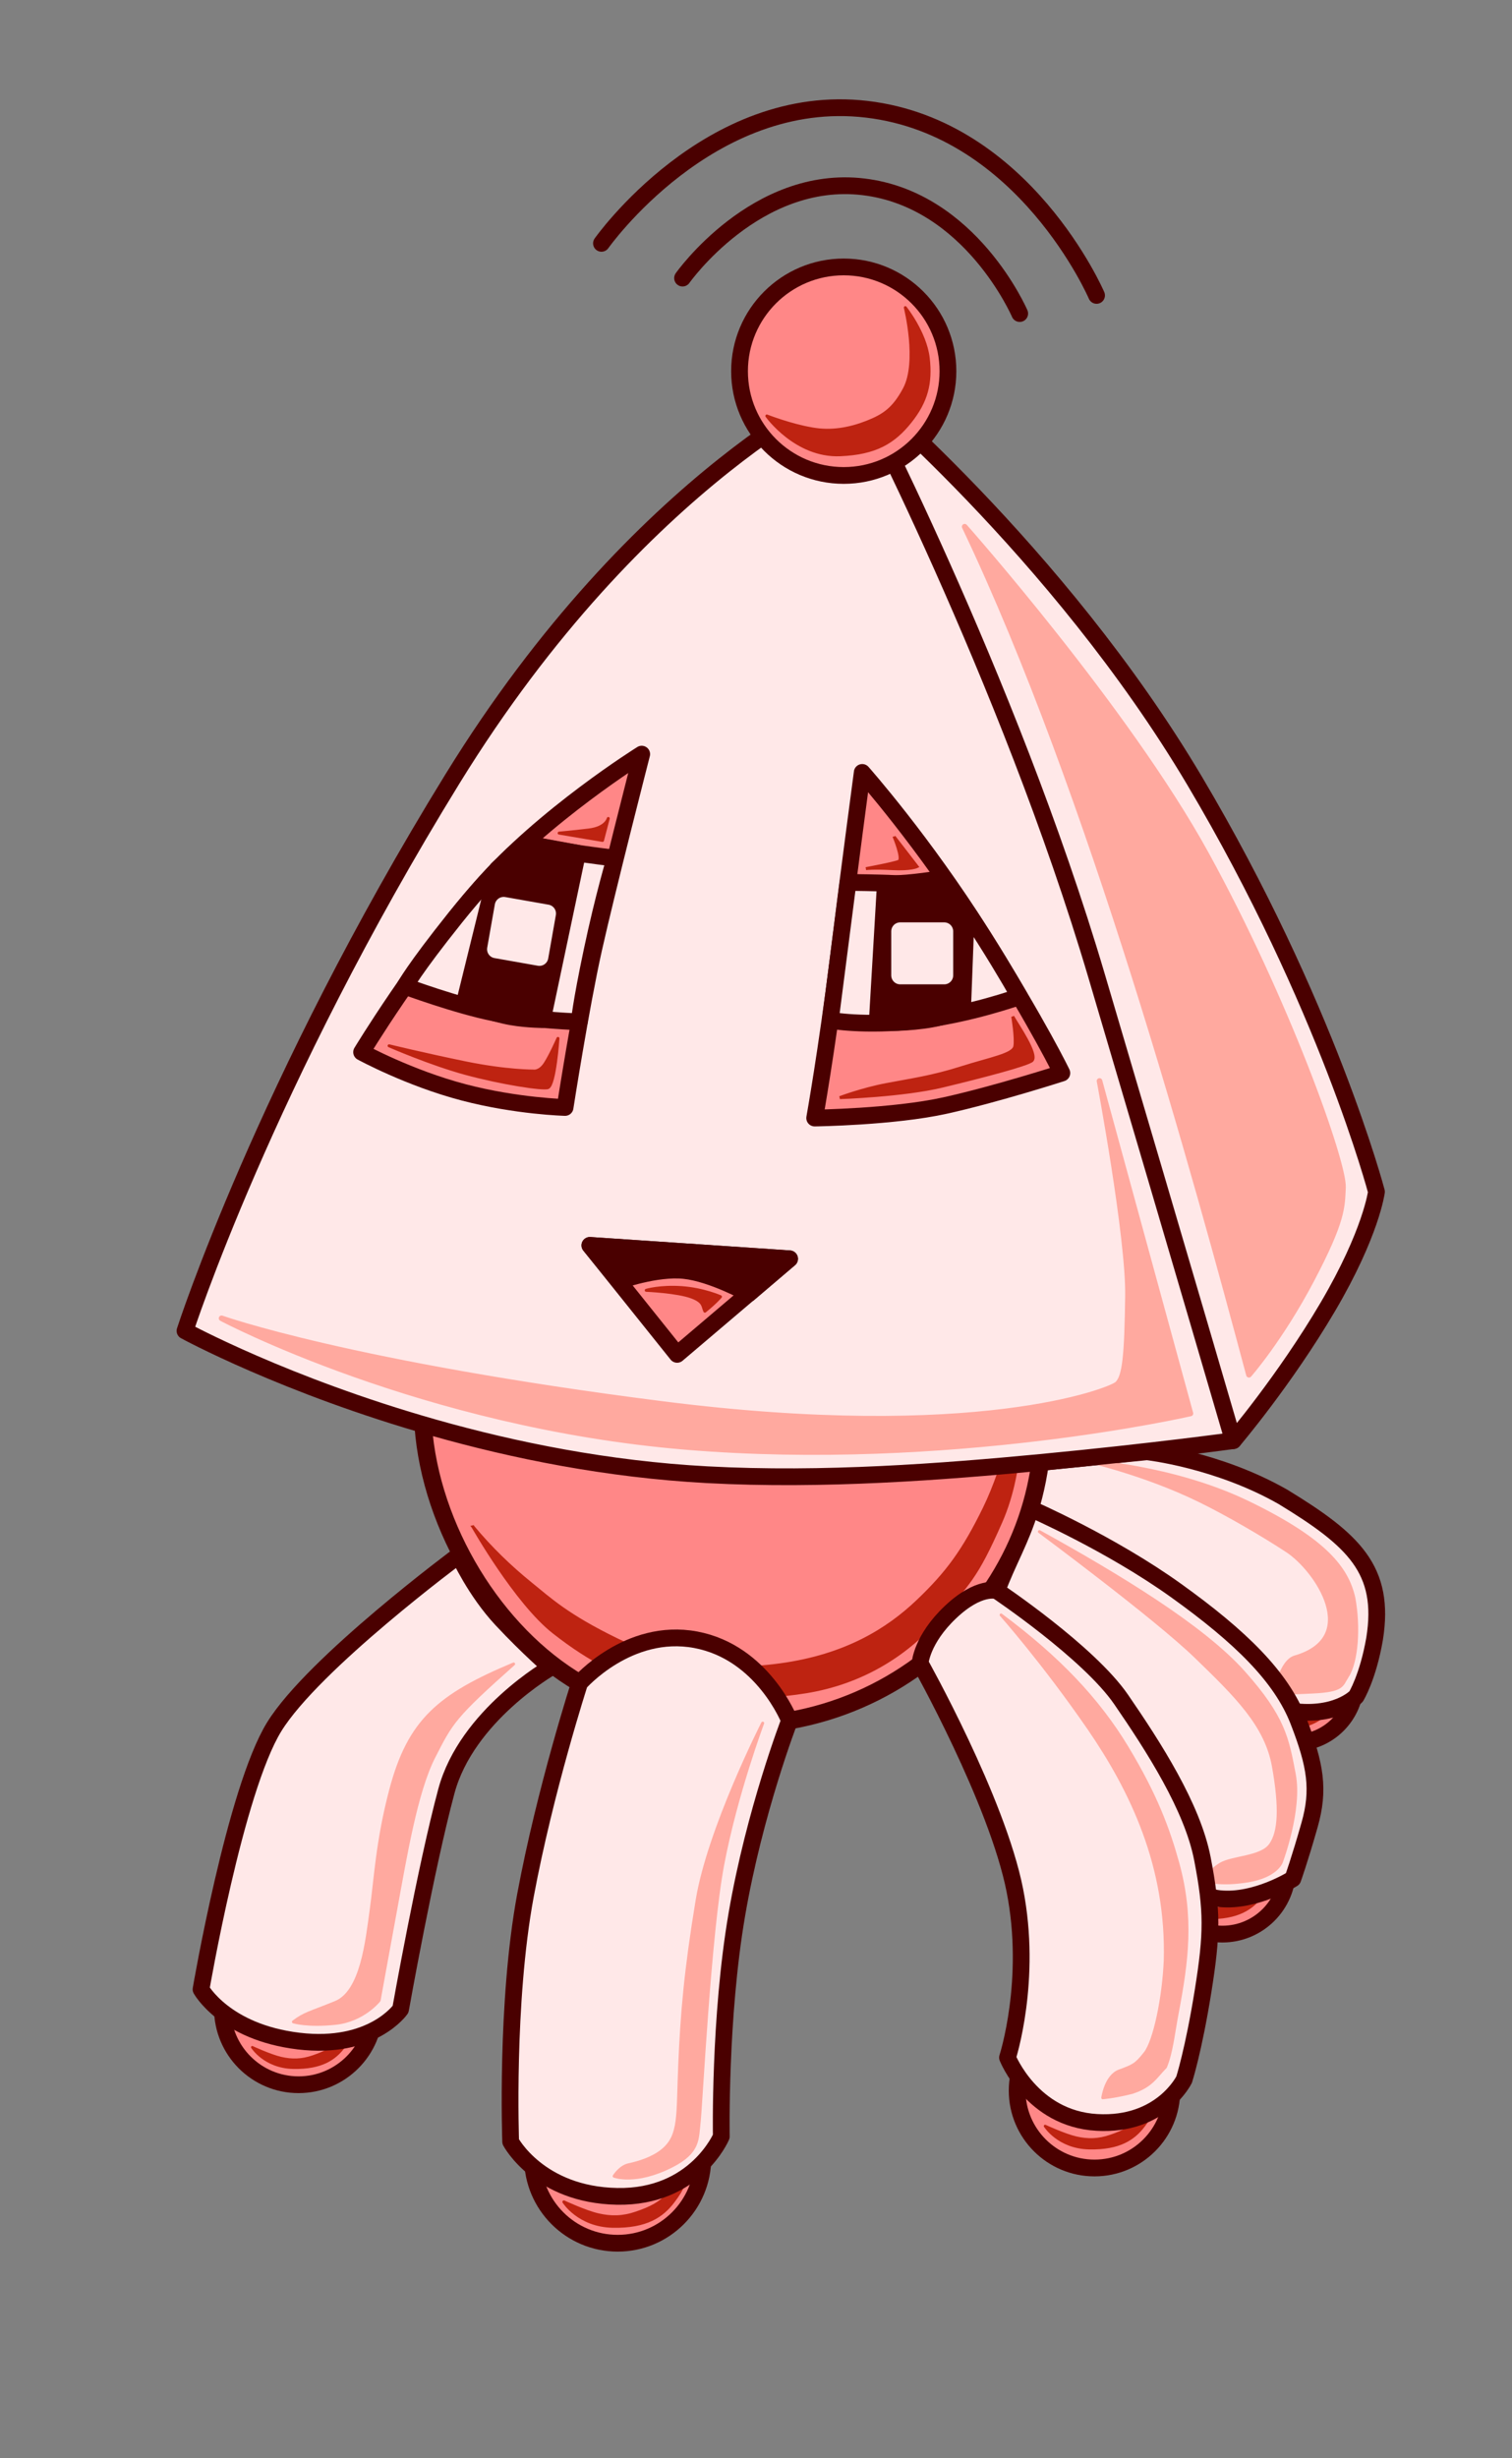 <?xml version="1.0" encoding="UTF-8" standalone="no"?>
<!-- Created with Inkscape (http://www.inkscape.org/) -->

<svg
   xmlns:dc="http://purl.org/dc/elements/1.1/"
   xmlns:cc="http://creativecommons.org/ns#"
   xmlns:rdf="http://www.w3.org/1999/02/22-rdf-syntax-ns#"
   xmlns:svg="http://www.w3.org/2000/svg"
   xmlns="http://www.w3.org/2000/svg"
   xmlns:sodipodi="http://sodipodi.sourceforge.net/DTD/sodipodi-0.dtd"
   xmlns:inkscape="http://www.inkscape.org/namespaces/inkscape"
   width="135.33mm"
   height="219.894mm"
   viewBox="0 0 135.33 219.894"
   version="1.1"
   id="svg8"
   inkscape:version="0.92.5 (2060ec1f9f, 2020-04-08)"
   sodipodi:docname="Sabrina.svg"
   inkscape:export-filename="/home/michael/Documents/Drawing/Artwork/Robin.png"
   inkscape:export-xdpi="96"
   inkscape:export-ydpi="96">
  <rect x="0" y="0" width="135.33" height="219.894" fill="#808080" stroke="none"/>
  <defs
     id="defs2" />
  <sodipodi:namedview
     id="base"
     pagecolor="#ffffff"
     bordercolor="#666666"
     borderopacity="1.0"
     inkscape:pageopacity="0.0"
     inkscape:pageshadow="2"
     inkscape:zoom="1.0000001"
     inkscape:cx="372.60307"
     inkscape:cy="396.59622"
     inkscape:document-units="mm"
     inkscape:current-layer="layer1"
     showgrid="false"
     inkscape:window-width="2488"
     inkscape:window-height="1376"
     inkscape:window-x="72"
     inkscape:window-y="27"
     inkscape:window-maximized="1"
     showguides="true"
     fit-margin-top="0"
     fit-margin-left="0"
     fit-margin-right="0"
     fit-margin-bottom="0" />
  <g
     inkscape:label="Layer 1"
     inkscape:groupmode="layer"
     id="layer1"
     transform="translate(-37.335,-38.553)"
     style="display:inline">
    <circle
       style="opacity:1;fill:#ff8787;fill-opacity:1;stroke:#4a0000;stroke-width:1.5;stroke-linecap:round;stroke-linejoin:round;stroke-miterlimit:4;stroke-dasharray:none;stroke-dashoffset:0;stroke-opacity:1"
       id="path1019"
       cx="153.19"
       cy="188.99"
       r="5.476" />
    <path
       sodipodi:nodetypes="cczsczzzcc"
       inkscape:connector-curvature="0"
       id="path1057"
       d="m 147.812,191.207 c 0,0 1.193,1.909 3.937,1.969 2.744,0.06 4.01,-0.859 4.862,-1.969 0.852,-1.11 1.016,-1.642 1.104,-2.893 0.094,-1.342 0.03,-2.804 0.03,-2.804 0,0 -0.835,4.057 -1.432,4.922 -0.597,0.865 -1.57,1.297 -2.655,1.67 -1.085,0.374 -2.028,0.388 -3.072,0.149 -1.044,-0.239 -2.774,-1.044 -2.774,-1.044 z"
       style="fill:#be2311;fill-opacity:1;stroke:#be2311;stroke-width:0.239;stroke-linecap:butt;stroke-linejoin:round;stroke-miterlimit:4;stroke-dasharray:none;stroke-opacity:1" />
    <path
       style="fill:#ffe8e8;fill-opacity:1;stroke:#4a0000;stroke-width:1.5;stroke-linecap:round;stroke-linejoin:round;stroke-miterlimit:4;stroke-dasharray:none;stroke-opacity:1"
       d="m 130.435,169.381 9.558,-0.959 c 0,0 6.302,0.69 12.171,4.035 6.352,3.87 9.192,6.521 8.202,12.7 -0.595,3.44 -1.654,5.159 -1.654,5.159 0,0 -1.852,1.984 -6.152,1.257 -9.295,-5.545 -14.098,-10.672 -22.991,-18.065 z"
       id="path1323"
       inkscape:connector-curvature="0"
       sodipodi:nodetypes="cccccccc" />
    <path
       style="fill:#ffa99f;fill-opacity:1;stroke:#ffa99f;stroke-width:0.265px;stroke-linecap:butt;stroke-linejoin:miter;stroke-opacity:1"
       d="m 134.239,169.15 c 0.331,0.132 8.012,0.507 14.858,3.83 6.846,3.323 8.828,5.861 9.417,8.539 0.463,2.514 0.293,5.657 -0.595,7.011 -0.516,0.787 -0.331,1.257 -3.109,1.389 -2.778,0.132 -3.373,0.132 -3.373,0.132 0,0 0.483,-2.883 1.797,-3.271 5.963,-1.73 1.918,-7.748 -0.689,-9.475 -2.148,-1.414 -5.325,-3.264 -7.789,-4.473 -5.148,-2.527 -10.518,-3.683 -10.518,-3.683 z"
       id="path1102"
       inkscape:connector-curvature="0"
       sodipodi:nodetypes="czcsccccsc" />
    <circle
       style="opacity:1;fill:#ff8787;fill-opacity:1;stroke:#4a0000;stroke-width:1.5;stroke-linecap:round;stroke-linejoin:round;stroke-miterlimit:4;stroke-dasharray:none;stroke-dashoffset:0;stroke-opacity:1"
       id="path1009"
       cx="92.62"
       cy="231.6"
       r="7.624" />
    <path
       style="fill:#be2311;stroke:#be2311;stroke-width:0.265;stroke-linecap:butt;stroke-linejoin:round;stroke-miterlimit:4;stroke-dasharray:none;stroke-opacity:1;fill-opacity:1"
       d="m 87.804,235.527 c 0,0 1.323,2.117 4.366,2.183 3.043,0.066 4.446,-0.952 5.391,-2.183 0.945,-1.23 1.127,-1.821 1.224,-3.208 0.104,-1.488 0.033,-3.109 0.033,-3.109 0,0 -0.926,4.498 -1.587,5.457 -0.661,0.959 -1.74,1.438 -2.943,1.852 -1.203,0.414 -2.249,0.43 -3.407,0.165 -1.158,-0.265 -3.076,-1.158 -3.076,-1.158 z"
       id="path1051"
       inkscape:connector-curvature="0"
       sodipodi:nodetypes="cczsczzzcc" />
    <path
       style="fill:none;fill-opacity:1;stroke:#4a0000;stroke-width:1.5;stroke-linecap:round;stroke-linejoin:round;stroke-miterlimit:4;stroke-dasharray:none;stroke-opacity:1"
       d="m 98.427,63.43 c 0,0 6.561,-9.307 16.178,-8.166 9.617,1.141 13.998,11.338 13.998,11.338"
       id="path995"
       inkscape:connector-curvature="0"
       sodipodi:nodetypes="csc" />
    <path
       style="fill:none;fill-opacity:1;stroke:#4a0000;stroke-width:1.5;stroke-linecap:round;stroke-linejoin:round;stroke-miterlimit:4;stroke-dasharray:none;stroke-opacity:1"
       d="m 91.169,60.322 c 0,0 9.635,-13.668 23.757,-11.993 14.123,1.675 20.556,16.65 20.556,16.65"
       id="path995-9"
       inkscape:connector-curvature="0"
       sodipodi:nodetypes="csc" />
    <path
       style="opacity:1;fill:#ff8787;fill-opacity:1;stroke:#4a0000;stroke-width:1.564;stroke-linecap:round;stroke-linejoin:round;stroke-miterlimit:4;stroke-dasharray:none;stroke-dashoffset:0;stroke-opacity:1"
       d="m 119.686,187.448 c -3.377,2.508 -7.357,4.265 -11.685,5.021 L 89.212,189.114 C 81.645,184.688 75.875,175.257 75.214,166.093 l 55.222,3.289 c -0.559,4.105 -2.02,7.858 -4.213,11.172 z"
       id="path1201"
       inkscape:connector-curvature="0"
       sodipodi:nodetypes="ccccccc" />
    <path
       style="fill:#be2311;stroke:#be2311;stroke-width:0.265px;stroke-linecap:butt;stroke-linejoin:miter;stroke-opacity:1;fill-opacity:1"
       d="m 79.668,175.136 c 0,0 3.844,6.778 7.217,9.424 3.373,2.646 6.049,3.9 9.323,4.863 3.274,0.963 8.48,1.259 13.309,0.466 4.829,-0.794 8.765,-3.178 11.621,-6.403 2.856,-3.225 3.565,-3.758 5.778,-8.791 2.214,-5.032 1.7,-10.871 1.7,-10.871 0,0 -1.31,5.827 -3.166,9.623 -1.857,3.796 -3.303,5.788 -5.98,8.336 -2.677,2.548 -6.429,4.903 -12.321,5.701 -5.663,0.766 -10.132,-0.069 -14.591,-2.241 -4.459,-2.172 -5.972,-3.608 -7.751,-5.05 -1.779,-1.442 -3.533,-3.118 -5.14,-5.057 z"
       id="path1086"
       inkscape:connector-curvature="0"
       sodipodi:nodetypes="czzzzzczzszzc" />
    <circle
       style="opacity:1;fill:#ff8787;fill-opacity:1;stroke:#4a0000;stroke-width:1.5;stroke-linecap:round;stroke-linejoin:round;stroke-miterlimit:4;stroke-dasharray:none;stroke-dashoffset:0;stroke-opacity:1"
       id="path1017"
       cx="146.74"
       cy="205.729"
       r="5.842" />
    <path
       style="fill:#ffe8e8;fill-opacity:1;stroke:#4a0000;stroke-width:1.5;stroke-linecap:round;stroke-linejoin:round;stroke-miterlimit:4;stroke-dasharray:none;stroke-opacity:1"
       d="m 53.893,157.606 c 0,0 8.956,4.892 22.324,8.676 7.113,2.013 15.474,3.713 24.401,4.194 10.412,0.562 21.125,-0.267 29.86,-1.098 9.939,-0.945 17.24,-1.95 17.24,-1.95 0,0 4.584,-5.379 8.466,-11.974 3.882,-6.595 4.35,-10.29 4.35,-10.29 0,0 -4.397,-16.744 -16.277,-36.763 -12.238,-20.621 -30.495,-35.734 -30.495,-35.734 0,0 -19.083,8.232 -35.921,35.547 -16.838,27.315 -23.947,49.391 -23.947,49.391 z"
       id="path1197"
       inkscape:connector-curvature="0"
       sodipodi:nodetypes="csssczcscsc" />
    <path
       style="fill:none;stroke:#4a0000;stroke-width:1.5;stroke-linecap:round;stroke-linejoin:round;stroke-miterlimit:4;stroke-dasharray:none;stroke-opacity:1"
       d="m 113.761,72.668 c 0,0 13.797,26.368 21.735,53.223 7.938,26.855 12.222,41.538 12.222,41.538"
       id="path1199"
       inkscape:connector-curvature="0" />
    <path
       style="fill:#ffe8e8;fill-opacity:1;stroke:#4a0000;stroke-width:1.5;stroke-linecap:round;stroke-linejoin:round;stroke-miterlimit:4;stroke-dasharray:none;stroke-opacity:1"
       d="m 89.212,189.114 c 0,0 4.368,-5 10.387,-3.875 6.019,1.124 8.402,7.231 8.402,7.231 0,0 -3.131,8.1 -4.718,17.36 -1.587,9.26 -1.389,19.844 -1.389,19.844 0,0 -2.315,5.49 -9.327,5.358 -7.011,-0.132 -9.525,-4.895 -9.525,-4.895 0,0 -0.463,-12.435 1.323,-22.027 1.761,-9.459 4.847,-18.996 4.847,-18.996 z"
       id="path946"
       inkscape:connector-curvature="0"
       sodipodi:nodetypes="cscscscsc" />
    <circle
       style="opacity:1;fill:#ff8787;fill-opacity:1;stroke:#4a0000;stroke-width:1.5;stroke-linecap:round;stroke-linejoin:round;stroke-miterlimit:4;stroke-dasharray:none;stroke-dashoffset:0;stroke-opacity:1"
       id="path1011"
       cx="135.297"
       cy="225.572"
       r="6.922" />
    <path
       style="fill:#be2311;fill-opacity:1;stroke:#be2311;stroke-width:0.239;stroke-linecap:butt;stroke-linejoin:round;stroke-miterlimit:4;stroke-dasharray:none;stroke-opacity:1"
       d="m 141.462,208.141 c 0,0 1.193,1.909 3.937,1.969 2.744,0.06 4.01,-0.859 4.862,-1.969 0.852,-1.11 1.016,-1.642 1.104,-2.893 0.094,-1.342 0.03,-2.804 0.03,-2.804 0,0 -0.835,4.057 -1.432,4.922 -0.597,0.865 -1.57,1.297 -2.655,1.67 -1.085,0.374 -2.028,0.388 -3.072,0.149 -1.044,-0.239 -2.774,-1.044 -2.774,-1.044 z"
       id="path1055"
       inkscape:connector-curvature="0"
       sodipodi:nodetypes="cczsczzzcc" />
    <path
       style="fill:#ffe8e8;fill-opacity:1;stroke:#4a0000;stroke-width:1.5;stroke-linecap:round;stroke-linejoin:round;stroke-miterlimit:4;stroke-dasharray:none;stroke-opacity:1"
       d="m 129.57,173.509 c 0,0 7.164,3.119 13.049,7.343 5.732,4.114 9.392,7.685 10.935,11.66 1.543,3.975 1.881,6.16 0.992,9.294 -0.889,3.134 -1.497,4.818 -1.497,4.818 0,0 -3.321,2.105 -6.548,1.777 -3.227,-0.327 -6.345,-4.121 -6.345,-4.121 0,0 0.947,-3.743 0.374,-7.768 -0.573,-4.024 -13.965,-15.655 -13.965,-15.655 0.958,-2.595 2.159,-4.537 3.004,-7.349 z"
       id="path1321"
       inkscape:connector-curvature="0"
       sodipodi:nodetypes="cszsczczcc" />
    <path
       sodipodi:nodetypes="cczsczzzcc"
       inkscape:connector-curvature="0"
       id="path1053"
       d="m 130.878,228.745 c 0,0 1.193,1.909 3.937,1.969 2.744,0.06 4.01,-0.859 4.862,-1.969 0.852,-1.11 1.016,-1.642 1.104,-2.893 0.094,-1.342 0.03,-2.804 0.03,-2.804 0,0 -0.835,4.057 -1.432,4.922 -0.597,0.865 -1.57,1.297 -2.655,1.67 -1.085,0.374 -2.028,0.388 -3.072,0.149 -1.044,-0.239 -2.774,-1.044 -2.774,-1.044 z"
       style="fill:#be2311;fill-opacity:1;stroke:#be2311;stroke-width:0.239;stroke-linecap:butt;stroke-linejoin:round;stroke-miterlimit:4;stroke-dasharray:none;stroke-opacity:1" />
    <path
       style="fill:#ffa99f;fill-opacity:1;stroke:#ffa99f;stroke-width:0.265;stroke-linecap:butt;stroke-linejoin:round;stroke-miterlimit:4;stroke-dasharray:none;stroke-opacity:1"
       d="m 130.365,175.567 c 7.129,3.94 14.622,8.483 18.268,12.563 3.646,4.08 3.938,5.97 4.546,9.15 0.608,3.18 -1.159,7.846 -1.159,7.846 0,0 -0.421,1.263 -2.993,1.684 -2.572,0.421 -3.789,-0.047 -3.789,-0.047 0,0 0.243,-0.785 1.318,-1.44 1.076,-0.655 3.633,-0.573 4.474,-1.723 0.841,-1.15 0.935,-3.365 0.283,-7.033 -0.653,-3.675 -3.336,-6.309 -6.973,-9.826 -3.637,-3.517 -13.976,-11.175 -13.976,-11.175 z"
       id="path1061"
       inkscape:connector-curvature="0"
       sodipodi:nodetypes="czscscczszc" />
    <path
       style="fill:#ffe8e8;fill-opacity:1;stroke:#4a0000;stroke-width:1.5;stroke-linecap:round;stroke-linejoin:round;stroke-miterlimit:4;stroke-dasharray:none;stroke-opacity:1"
       d="m 119.687,187.34 c 0,0 0.132,-2.117 2.712,-4.564 2.58,-2.447 4.167,-1.918 4.167,-1.918 0,0 8.202,5.49 11.113,9.723 2.91,4.233 6.388,9.629 7.278,14.257 0.89,4.628 0.89,6.649 0.048,11.887 -0.842,5.238 -1.684,7.858 -1.684,7.858 0,0 -2.011,4.163 -7.811,3.835 -5.825,-0.329 -7.998,-5.8 -7.998,-5.8 0,0 2.245,-6.922 0.655,-14.967 -1.59,-8.045 -8.48,-20.312 -8.48,-20.312 z"
       id="path948"
       inkscape:connector-curvature="0"
       sodipodi:nodetypes="cscszscscccc" />
    <circle
       style="opacity:1;fill:#ff8787;fill-opacity:1;stroke:#4a0000;stroke-width:1.5;stroke-linecap:round;stroke-linejoin:round;stroke-miterlimit:4;stroke-dasharray:none;stroke-dashoffset:0;stroke-opacity:1"
       id="path1013"
       cx="64.058"
       cy="218.23"
       r="6.816" />
    <path
       style="fill:#be2311;fill-opacity:1;stroke:#be2311;stroke-width:0.222;stroke-linecap:butt;stroke-linejoin:round;stroke-miterlimit:4;stroke-dasharray:none;stroke-opacity:1"
       d="m 59.914,221.693 c 0,0 1.108,1.773 3.657,1.829 2.549,0.055 3.725,-0.798 4.516,-1.829 0.792,-1.031 0.944,-1.525 1.025,-2.688 0.087,-1.247 0.028,-2.605 0.028,-2.605 0,0 -0.776,3.768 -1.33,4.572 -0.554,0.804 -1.458,1.205 -2.466,1.552 -1.008,0.347 -1.884,0.36 -2.854,0.139 -0.97,-0.222 -2.577,-0.97 -2.577,-0.97 z"
       id="path1059"
       inkscape:connector-curvature="0"
       sodipodi:nodetypes="cczsczzzcc" />
    <path
       style="fill:#ffe8e8;fill-opacity:1;stroke:#4a0000;stroke-width:1.5;stroke-linecap:round;stroke-linejoin:round;stroke-miterlimit:4;stroke-dasharray:none;stroke-opacity:1"
       d="m 86.637,187.71 c 0,0 -7.523,4.29 -9.349,11.074 -1.852,6.879 -4.101,19.513 -4.101,19.513 0,0 -2.514,3.638 -9.128,2.844 -6.615,-0.794 -8.731,-4.63 -8.731,-4.63 0,0 3.043,-17.793 6.548,-23.482 3.506,-5.689 16.536,-15.346 16.536,-15.346 0,0 1.447,3.209 3.836,5.761 2.389,2.552 4.388,4.265 4.388,4.265 z"
       id="path950"
       inkscape:connector-curvature="0"
       sodipodi:nodetypes="csczcsczc" />
    <path
       style="fill:#ff8787;stroke:#4a0000;stroke-width:1.5;stroke-linecap:round;stroke-linejoin:round;stroke-miterlimit:4;stroke-dasharray:none;stroke-opacity:1;fill-opacity:1"
       d="m 114.509,107.653 c 0,0 -1.123,8.372 -2.152,16.651 -1.029,8.279 -2.105,14.265 -2.105,14.265 0,0 7.063,-0.093 11.693,-1.123 4.63,-1.029 10.43,-2.9 10.43,-2.9 0,0 -1.964,-4.116 -7.156,-12.395 -5.192,-8.279 -10.711,-14.499 -10.711,-14.499 z"
       id="path1325"
       inkscape:connector-curvature="0"
       sodipodi:nodetypes="cscsczc" />
    <path
       style="fill:#ff8787;stroke:#4a0000;stroke-width:1.5;stroke-linecap:round;stroke-linejoin:round;stroke-miterlimit:4;stroke-dasharray:none;stroke-opacity:1;fill-opacity:1"
       d="m 94.771,106.016 c 0,0 -8.793,5.472 -14.453,11.974 -5.659,6.501 -10.617,14.686 -10.617,14.686 0,0 4.249,2.32 9.159,3.603 4.74,1.239 9.051,1.344 9.051,1.344 0,0 1.387,-8.922 2.556,-14.161 1.169,-5.238 4.303,-17.446 4.303,-17.446 z"
       id="path1327"
       inkscape:connector-curvature="0"
       sodipodi:nodetypes="czcscsc" />
    <path
       style="fill:#ff8787;stroke:#4a0000;stroke-width:1.5;stroke-linecap:round;stroke-linejoin:round;stroke-miterlimit:4;stroke-dasharray:none;stroke-opacity:1;fill-opacity:1"
       d="m 90.131,149.961 7.81,9.749 10.066,-8.549 z"
       id="path1329"
       inkscape:connector-curvature="0"
       sodipodi:nodetypes="cccc" />
    <path
       style="fill:#ffe8e8;stroke:#4a0000;stroke-width:1.5;stroke-linecap:round;stroke-linejoin:round;stroke-miterlimit:4;stroke-dasharray:none;stroke-opacity:1;fill-opacity:1"
       d="m 84.341,114.014 c 0,0 2.292,0.468 3.976,0.748 1.684,0.281 4.069,0.561 4.069,0.561 0,0 -1.029,3.414 -2.058,8.279 -1.029,4.864 -1.142,6.361 -1.142,6.361 0,0 -4.284,-0.14 -7.604,-0.795 -3.321,-0.655 -7.998,-2.385 -7.998,-2.385 0,0 0.748,-1.45 4.49,-6.127 3.742,-4.677 6.267,-6.642 6.267,-6.642 z"
       id="path1331"
       inkscape:connector-curvature="0"
       sodipodi:nodetypes="cccscsczc" />
    <path
       style="fill:#4a0000;fill-opacity:1;stroke:#4a0000;stroke-width:1.5;stroke-linecap:round;stroke-linejoin:round;stroke-miterlimit:4;stroke-dasharray:none;stroke-opacity:1"
       d="m 78.875,128.371 2.977,-12.072 2.49,-2.285 4.687,0.863 -3.142,14.883 c 0,0 -1.819,0 -3.373,-0.364 -1.554,-0.364 -3.638,-1.025 -3.638,-1.025 z"
       id="path1333"
       inkscape:connector-curvature="0"
       sodipodi:nodetypes="cccccsc" />
    <path
       style="fill:#ffe8e8;stroke:#4a0000;stroke-width:1.5;stroke-linecap:round;stroke-linejoin:round;stroke-miterlimit:4;stroke-dasharray:none;stroke-opacity:1;fill-opacity:1"
       d="m 111.65,129.826 c 0,0 3.043,0.562 7.739,0.033 4.696,-0.529 9.194,-2.15 9.194,-2.15 0,0 -1.257,-2.249 -3.142,-5.226 -1.885,-2.977 -3.605,-5.358 -3.605,-5.358 0,0 -3.407,0.529 -4.498,0.463 -1.091,-0.066 -4.101,-0.099 -4.101,-0.099 z"
       id="path1335"
       inkscape:connector-curvature="0"
       sodipodi:nodetypes="ccczcccc" />
    <path
       style="fill:#4a0000;fill-opacity:1;stroke:#4a0000;stroke-width:1.5;stroke-linecap:round;stroke-linejoin:round;stroke-miterlimit:4;stroke-dasharray:none;stroke-opacity:1"
       d="m 116.578,117.622 -0.728,12.402 c 0,0 1.951,0.099 4.167,-0.198 2.216,-0.298 3.473,-0.992 3.473,-0.992 l 0.331,-8.731 -1.984,-2.977 c 0,0 -1.323,0.364 -2.514,0.43 -1.191,0.066 -2.745,0.066 -2.745,0.066 z"
       id="path1337"
       inkscape:connector-curvature="0"
       sodipodi:nodetypes="ccccccccc" />
    <circle
       style="opacity:1;fill:#ff8787;fill-opacity:1;stroke:#4a0000;stroke-width:1.5;stroke-linecap:round;stroke-miterlimit:4;stroke-dasharray:none;stroke-dashoffset:0;stroke-opacity:1;stroke-linejoin:round"
       id="path1319"
       cx="112.853"
       cy="71.759"
       r="9.327" />
    <path
       style="fill:#be2311;fill-opacity:1;stroke:#be2311;stroke-width:0.265;stroke-linecap:round;stroke-linejoin:round;stroke-miterlimit:4;stroke-dasharray:none;stroke-opacity:1"
       d="m 105.971,75.764 c 0,0 2.586,3.636 6.556,3.471 3.175,-0.132 4.797,-1.109 6.267,-2.943 1.47,-1.834 1.885,-3.473 1.621,-5.722 -0.265,-2.249 -2.051,-4.498 -2.051,-4.498 0,0 1.216,4.853 -0.086,7.279 -0.959,1.786 -1.852,2.381 -3.373,2.977 -1.521,0.595 -3.176,0.899 -4.862,0.595 -1.935,-0.32 -4.072,-1.158 -4.072,-1.158 z"
       id="path974"
       inkscape:connector-curvature="0"
       sodipodi:nodetypes="cszzcszcc" />
    <path
       style="fill:#ffa99f;fill-opacity:1;stroke:#ffa99f;stroke-width:0.265;stroke-linecap:round;stroke-linejoin:round;stroke-miterlimit:4;stroke-dasharray:none;stroke-opacity:1"
       d="m 105.598,192.698 c 0,0 -2.381,6.35 -3.572,12.634 -1.191,6.284 -1.944,21.629 -2.117,23.085 -0.173,1.456 0.033,2.646 -2.447,3.903 -3.267,1.655 -5.159,0.907 -5.159,0.907 0,0 0.528,-0.857 1.304,-1.022 0.941,-0.2 2.178,-0.585 3.048,-1.31 1.587,-1.323 1.319,-3.116 1.517,-7.64 0.197,-4.524 0.498,-8.288 1.557,-14.704 1.058,-6.416 5.87,-15.853 5.87,-15.853 z"
       id="path1088"
       inkscape:connector-curvature="0"
       sodipodi:nodetypes="cczscsczsc" />
    <path
       style="fill:#ffa99f;fill-opacity:1;stroke:#ffa99f;stroke-width:0.257px;stroke-linecap:butt;stroke-linejoin:round;stroke-opacity:1"
       d="m 126.934,183.02 c 5.091,3.782 8.671,7.528 11.273,11.836 2.602,4.307 3.705,7.329 4.543,10.343 1.347,4.877 0.84,8.751 -0.042,13.41 -0.368,1.944 -0.508,3.518 -1.052,4.848 -0.898,0.912 -1.251,1.716 -3.003,2.283 -1.623,0.406 -2.62,0.476 -2.62,0.476 0,0 0.257,-1.951 1.486,-2.406 1.228,-0.455 1.465,-0.53 2.306,-1.594 0.842,-1.064 1.662,-4.939 1.799,-8.306 0.233,-8.457 -3.054,-15.214 -6.835,-20.725 -4.133,-5.991 -7.855,-10.166 -7.855,-10.166 z"
       id="path1098"
       inkscape:connector-curvature="0"
       sodipodi:nodetypes="czcccccszccc" />
    <path
       style="fill:#ffa99f;stroke:#ffa99f;stroke-width:0.265;stroke-linecap:butt;stroke-linejoin:round;stroke-opacity:1;fill-opacity:1;stroke-miterlimit:4;stroke-dasharray:none"
       d="m 83.307,187.406 c -5.358,4.763 -5.558,5.224 -7.145,8.332 -1.587,3.109 -2.54,8.911 -3.395,13.554 -0.855,4.643 -1.499,8.21 -1.499,8.21 0,0 -1.389,1.786 -3.903,2.051 -2.514,0.265 -3.77,-0.132 -3.77,-0.132 1.027,-0.77 1.401,-0.772 3.763,-1.732 2.362,-0.96 2.81,-5.491 3.2,-8.283 0.39,-2.792 0.535,-6.15 1.757,-10.767 1.637,-6.153 4.269,-8.425 10.992,-11.233 z"
       id="path1100"
       inkscape:connector-curvature="0"
       sodipodi:nodetypes="cszcsczzcc" />
    <path
       style="fill:#ffa99f;stroke:#ffa99f;stroke-width:0.5;stroke-linecap:butt;stroke-linejoin:round;stroke-opacity:1;fill-opacity:1;stroke-miterlimit:4;stroke-dasharray:none"
       d="m 57.167,156.484 c 0,0 17.961,9.542 41.534,11.506 23.573,1.964 45.182,-2.993 45.182,-2.993 l -8.138,-29.747 c 0,0 2.624,13.948 2.548,19.248 -0.075,5.3 -0.244,7.234 -0.958,7.88 -0.666,0.601 -12.722,5.332 -40.692,1.777 -27.97,-3.555 -39.476,-7.671 -39.476,-7.671 z"
       id="path1104"
       inkscape:connector-curvature="0"
       sodipodi:nodetypes="cscczssc" />
    <path
       style="fill:#ffa99f;fill-opacity:1;stroke:#ffa99f;stroke-width:0.5;stroke-linecap:butt;stroke-linejoin:round;stroke-miterlimit:4;stroke-dasharray:none;stroke-opacity:1"
       d="m 149.121,161.535 c 0,0 2.806,-3.181 5.613,-8.513 2.806,-5.332 2.719,-6.483 2.806,-8.232 0.111,-2.215 -5.051,-16.744 -12.254,-29.841 -7.121,-12.947 -21.609,-29.279 -21.609,-29.279 11.295,23.698 20.717,58.189 25.444,75.864 z"
       id="path1106"
       inkscape:connector-curvature="0"
       sodipodi:nodetypes="czsscc" />
    <rect
       style="display:inline;opacity:1;fill:#ffe8e8;fill-opacity:1;stroke:#ffe8e8;stroke-width:1.605;stroke-linecap:round;stroke-linejoin:round;stroke-miterlimit:4;stroke-dasharray:none;stroke-dashoffset:0;stroke-opacity:1"
       id="rect1108-4"
       width="3.94"
       height="3.94"
       x="121.867"
       y="-121.847"
       transform="rotate(90)" />
    <rect
       style="display:inline;opacity:1;fill:#ffe8e8;fill-opacity:1;stroke:#ffe8e8;stroke-width:1.605;stroke-linecap:round;stroke-linejoin:round;stroke-miterlimit:4;stroke-dasharray:none;stroke-dashoffset:0;stroke-opacity:1"
       id="rect1108-4-7"
       width="3.94"
       height="3.94"
       x="103.462"
       y="-105.871"
       transform="rotate(100)" />
    <path
       style="fill:#4a0000;fill-opacity:1;stroke:#4a0000;stroke-width:1.5;stroke-linecap:round;stroke-linejoin:round;stroke-miterlimit:4;stroke-dasharray:none;stroke-opacity:1"
       d="m 92.73,153.148 c 0,0 3.333,-1.207 5.846,-0.942 2.514,0.265 5.772,2.077 5.772,2.077 l 3.658,-3.121 -17.875,-1.201 z"
       id="path1142"
       inkscape:connector-curvature="0"
       sodipodi:nodetypes="cccccc" />
    <path
       style="fill:#be2311;fill-opacity:1;stroke:#be2311;stroke-width:0.265;stroke-linecap:butt;stroke-linejoin:round;stroke-miterlimit:4;stroke-dasharray:none;stroke-opacity:1"
       d="m 72.161,132.108 c 0,0 3.704,1.621 6.879,2.48 3.175,0.86 6.919,1.438 7.342,1.257 0.616,-0.264 0.893,-4.399 0.893,-4.399 0,0 -0.656,1.497 -1.152,2.258 -0.496,0.761 -1.025,0.661 -1.025,0.661 0,0 -2.42,0.024 -6.124,-0.737 -3.704,-0.761 -6.813,-1.521 -6.813,-1.521 z"
       id="path1144"
       inkscape:connector-curvature="0"
       sodipodi:nodetypes="ccsccczc" />
    <path
       style="fill:#be2311;stroke:#be2311;stroke-width:0.265px;stroke-linecap:butt;stroke-linejoin:miter;stroke-opacity:1;fill-opacity:1"
       d="m 112.498,136.746 c 0,0 5.659,-0.187 9.167,-1.029 3.508,-0.842 7.639,-1.922 8.045,-2.292 0.52,-0.562 -1.296,-3.156 -1.731,-3.929 0,0 0.327,1.918 0.187,2.666 -0.14,0.748 -2.156,1.076 -4.818,1.918 -2.661,0.842 -4.49,1.076 -6.688,1.497 -2.198,0.421 -4.163,1.169 -4.163,1.169 z"
       id="path1041"
       inkscape:connector-curvature="0"
       sodipodi:nodetypes="cscczzzc" />
    <path
       style="fill:#be2311;fill-opacity:1;stroke:#be2311;stroke-width:0.265;stroke-linecap:butt;stroke-linejoin:round;stroke-miterlimit:4;stroke-dasharray:none;stroke-opacity:1"
       d="m 95.174,153.981 c 0,0 1.229,-0.375 3.169,-0.242 1.94,0.133 3.477,0.815 3.477,0.815 0,0 -0.457,0.542 -1.398,1.295 -0.212,-0.428 -0.049,-0.835 -1.16,-1.261 -1.276,-0.489 -4.088,-0.607 -4.088,-0.607 z"
       id="path1043"
       inkscape:connector-curvature="0"
       sodipodi:nodetypes="czccsc" />
    <path
       style="fill:none;stroke:#000000;stroke-width:0.265px;stroke-linecap:butt;stroke-linejoin:miter;stroke-opacity:1"
       d="M 119.058,136.209 Z"
       id="path1045"
       inkscape:connector-curvature="0" />
    <path
       style="fill:#be2311;stroke:#be2311;stroke-width:0.265;stroke-linecap:butt;stroke-linejoin:round;stroke-opacity:1;stroke-miterlimit:4;stroke-dasharray:none;fill-opacity:1"
       d="m 87.381,113.079 3.882,0.655 0.514,-1.964 c 0,0 -0.187,0.842 -1.731,1.029 -1.543,0.187 -2.666,0.281 -2.666,0.281 z"
       id="path1047"
       inkscape:connector-curvature="0" />
    <path
       style="fill:#be2311;stroke:#be2311;stroke-width:0.265px;stroke-linecap:butt;stroke-linejoin:miter;stroke-opacity:1;fill-opacity:1"
       d="m 117.362,113.406 2.058,2.666 c 0,0 -0.561,0.281 -2.245,0.187 -1.684,-0.093 -2.339,0 -2.339,0 0,0 2.526,-0.468 2.947,-0.655 0.421,-0.187 -0.421,-2.198 -0.421,-2.198 z"
       id="path1049"
       inkscape:connector-curvature="0" />
  </g>
</svg>
